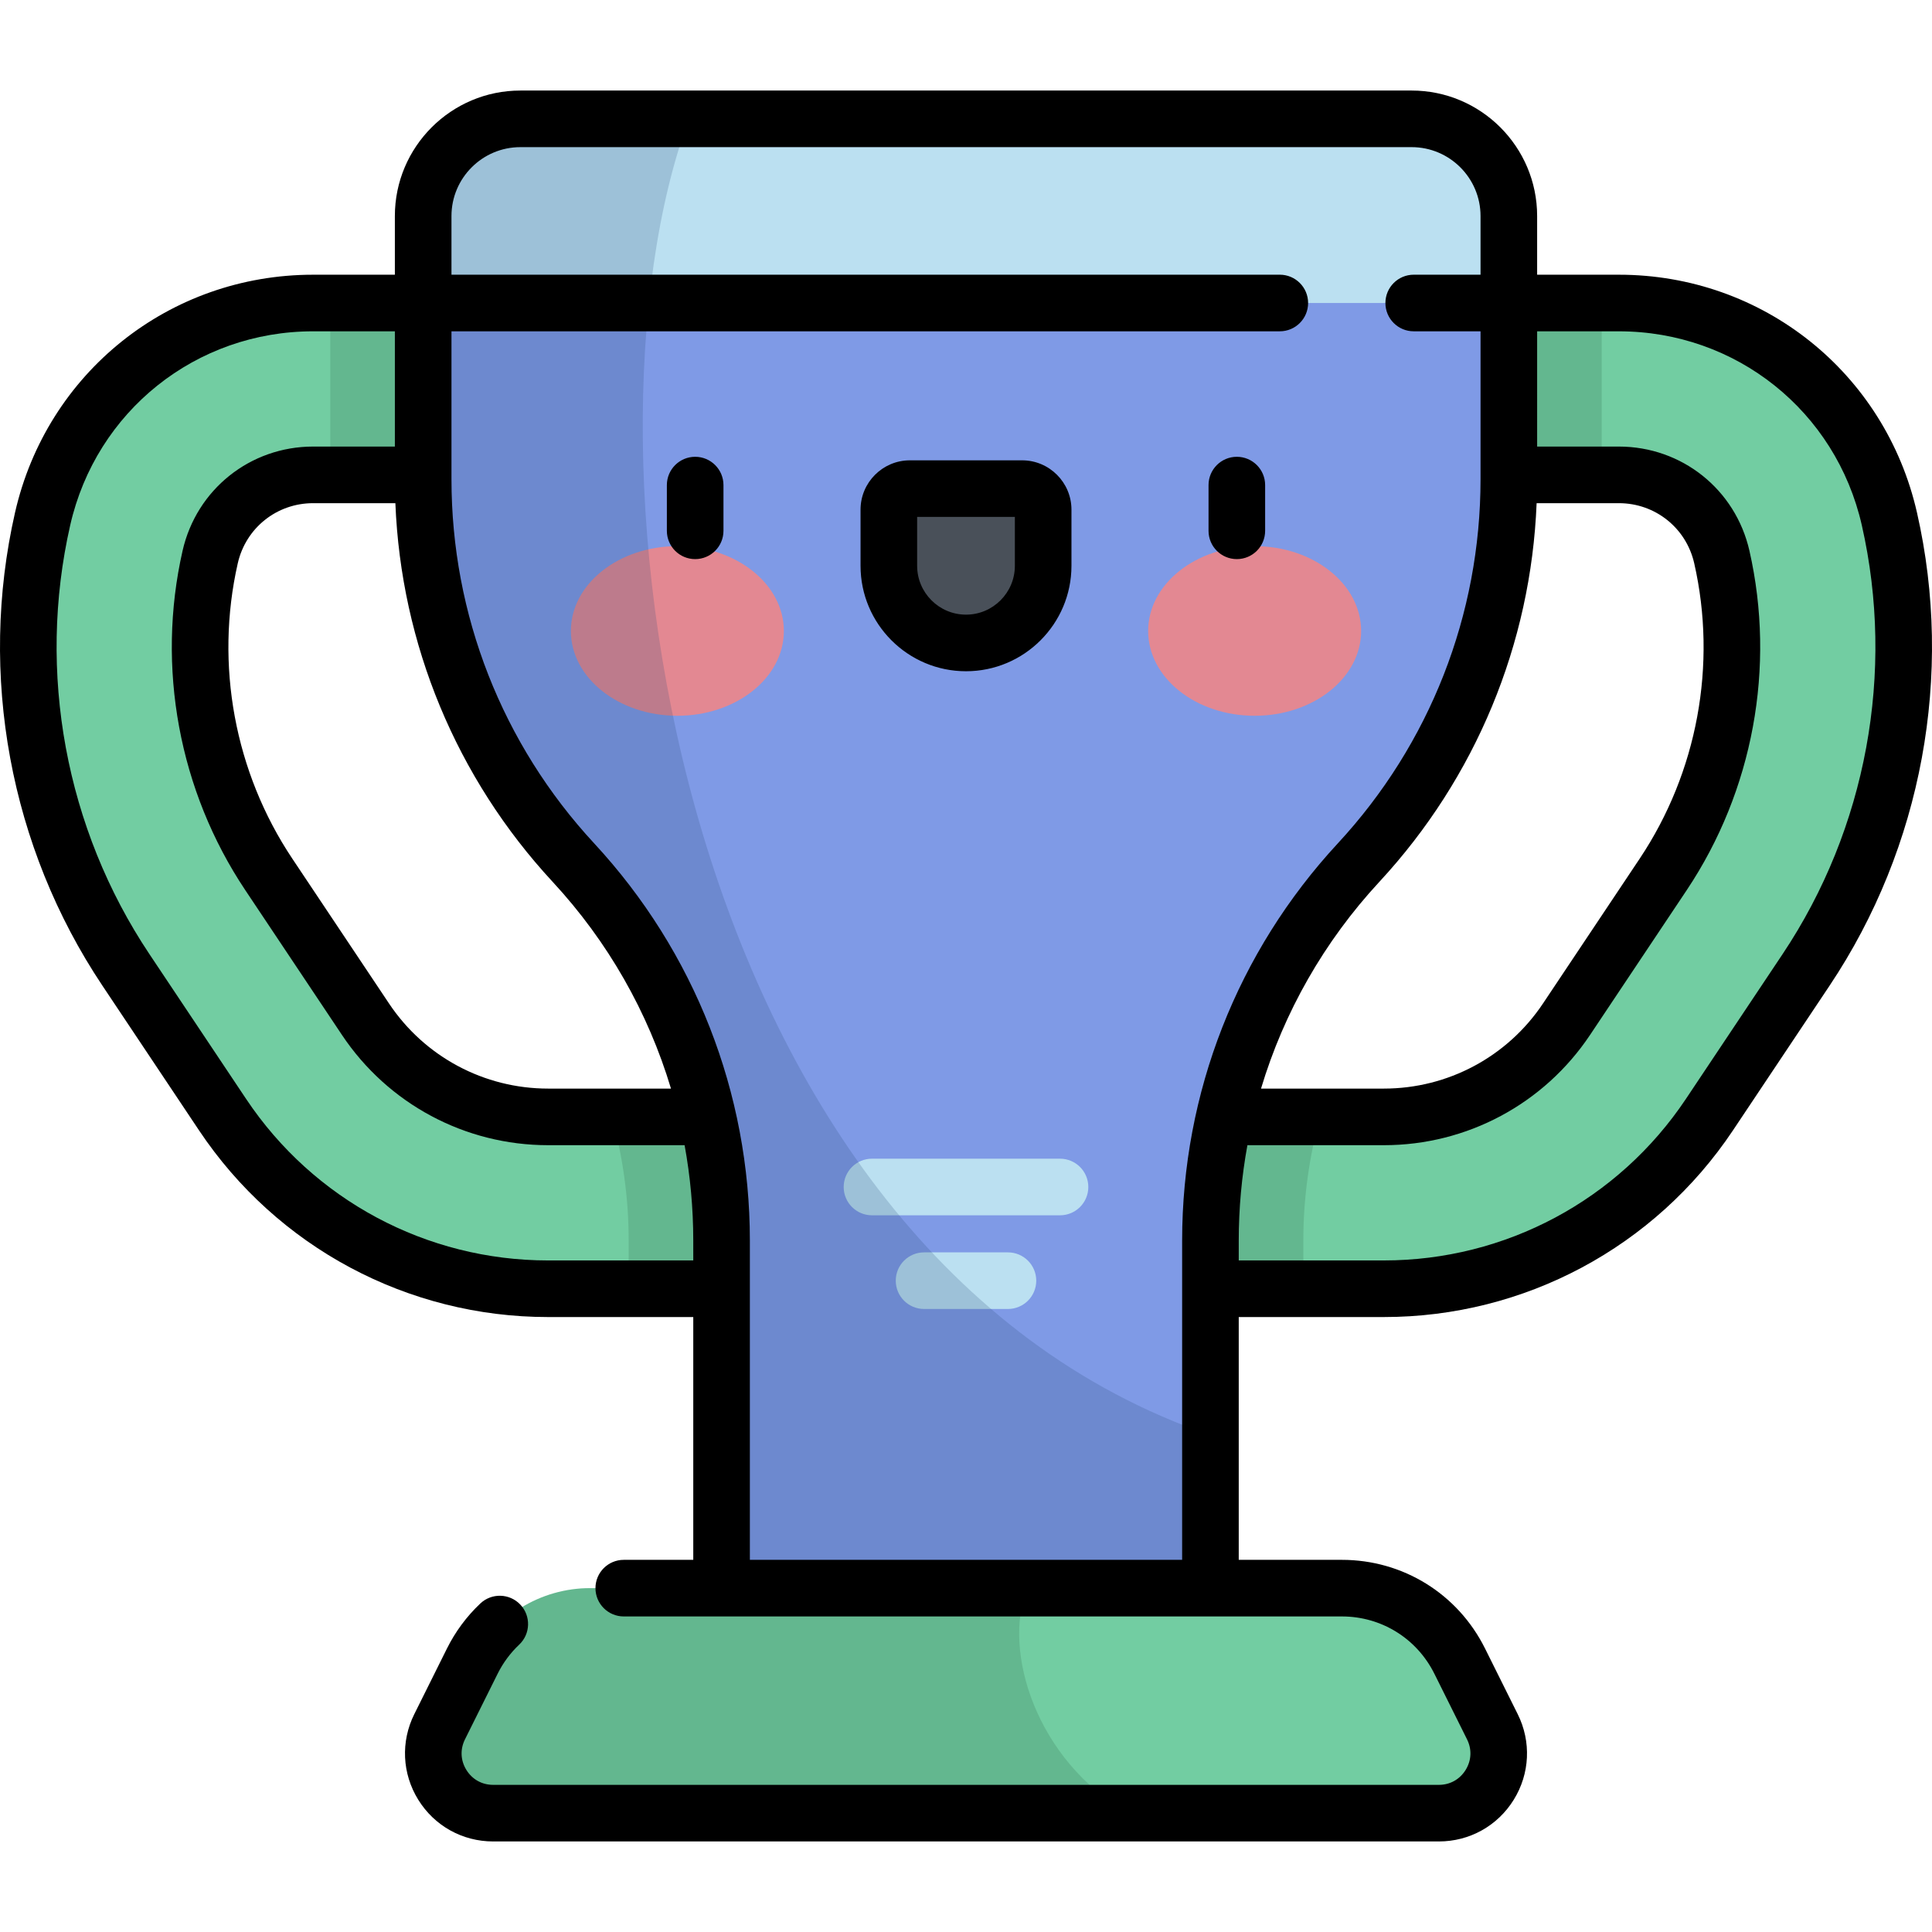 <?xml version="1.0" encoding="iso-8859-1"?>
<!-- Generator: Adobe Illustrator 19.0.0, SVG Export Plug-In . SVG Version: 6.00 Build 0)  -->
<svg version="1.1" id="Capa_1" xmlns="http://www.w3.org/2000/svg" xmlns:xlink="http://www.w3.org/1999/xlink" x="0px" y="0px"
	 viewBox="0 0 511.999 511.999" style="enable-background:new 0 0 511.999 511.999;" xml:space="preserve">
<path style="fill:#72CDA2;" d="M207.104,341.531H145.27c-34.741,0-66.999-17.25-86.29-46.143l-25.632-38.39
	C10.014,222.049,1.974,178.505,11.29,137.528c7.659-33.693,37.14-57.224,71.692-57.224h61.971v45.542H82.981
	c-13.149,0-24.368,8.955-27.283,21.776c-6.556,28.84-0.897,59.488,15.525,84.085l25.632,38.39
	c10.824,16.211,28.922,25.889,48.413,25.889h61.834v45.543H207.104z"/>
<g>
	<path style="opacity:0.2;fill:#2C6245;enable-background:new    ;" d="M166.605,328.772v12.759h40.499v-45.543h-44.956
		C165.071,306.564,166.605,317.573,166.605,328.772z"/>
	<rect x="87.53" y="80.3" style="opacity:0.2;fill:#2C6245;enable-background:new    ;" width="57.43" height="45.542"/>
</g>
<path style="fill:#72CDA2;" d="M366.73,341.531h-61.835v-45.542h61.835c19.491,0,37.59-9.679,48.413-25.889l25.632-38.39
	c16.422-24.597,22.081-55.245,15.525-84.085c-2.915-12.821-14.134-21.776-27.283-21.776h-61.972V80.302h61.972
	c34.551,0,64.032,23.531,71.693,57.223c9.313,40.978,1.273,84.522-22.06,119.471l-25.632,38.39
	C433.729,324.28,401.471,341.531,366.73,341.531z"/>
<g>
	<path style="opacity:0.2;fill:#2C6245;enable-background:new    ;" d="M345.395,328.772v12.759h-40.499v-45.543h44.956
		C346.929,306.564,345.395,317.573,345.395,328.772z"/>
	<rect x="367.042" y="80.3" style="opacity:0.2;fill:#2C6245;enable-background:new    ;" width="57.43" height="45.542"/>
</g>
<path style="fill:#7F9AE6;" d="M374.098,31.496H137.902c-14.226,0-25.758,11.532-25.758,25.758v69.755
	c0,37.668,14.219,73.948,39.815,101.585l0,0c25.241,27.253,39.263,63.03,39.263,100.177v92.102h129.555v-92.102
	c0-37.146,14.023-72.923,39.263-100.177l0,0c25.596-27.636,39.815-63.916,39.815-101.585V57.254
	C399.856,43.028,388.324,31.496,374.098,31.496z"/>
<g>
	<path style="fill:#BBE0F1;" d="M280.915,322.066h-49.83c-4.142,0-7.5-3.357-7.5-7.5s3.358-7.5,7.5-7.5h49.83
		c4.143,0,7.5,3.357,7.5,7.5C288.415,318.707,285.058,322.066,280.915,322.066z"/>
	<path style="fill:#BBE0F1;" d="M267.116,346.891h-22.232c-4.142,0-7.5-3.357-7.5-7.5s3.358-7.5,7.5-7.5h22.232
		c4.143,0,7.5,3.357,7.5,7.5S271.258,346.891,267.116,346.891z"/>
	<path style="fill:#BBE0F1;" d="M399.856,80.299H112.144V57.254c0-14.226,11.532-25.758,25.758-25.758h236.196
		c14.226,0,25.758,11.532,25.758,25.758V80.299z"/>
</g>
<path style="fill:#72CDA2;" d="M381.314,480.503H130.686c-11.762,0-19.421-12.367-14.179-22.897l8.663-17.402
	c5.896-11.844,17.987-19.332,31.218-19.332h199.226c13.231,0,25.322,7.487,31.218,19.332l8.663,17.402
	C400.735,468.136,393.076,480.503,381.314,480.503z"/>
<g>
	<ellipse style="fill:#E38892;" cx="179.511" cy="167.211" rx="28.22" ry="22.476"/>
	<ellipse style="fill:#E38892;" cx="332.492" cy="167.211" rx="28.22" ry="22.476"/>
</g>
<path style="fill:#495059;" d="M256,170.387L256,170.387c-11.293,0-20.449-9.155-20.449-20.448v-14.866
	c0-3.083,2.499-5.582,5.582-5.582h29.733c3.083,0,5.582,2.499,5.582,5.582v14.866C276.448,161.232,267.293,170.387,256,170.387z"/>
<path style="opacity:0.2;fill:#2C6245;enable-background:new    ;" d="M272.234,420.872H156.387
	c-13.23,0-25.322,7.487-31.218,19.332l-8.663,17.402c-5.242,10.529,2.417,22.897,14.179,22.897h168.302
	C274.621,466.568,265.522,437.475,272.234,420.872z"/>
<path style="opacity:0.2;fill:#254A74;enable-background:new    ;" d="M151.959,228.594c25.241,27.253,39.263,63.03,39.263,100.178
	v92.102h129.555v-40.54C179.256,331.759,149.593,120.304,182.575,31.497h-44.673c-14.226,0-25.758,11.532-25.758,25.758v69.755
	C112.144,164.678,126.364,200.958,151.959,228.594L151.959,228.594z"/>
<path d="M270.866,121.99h-29.732c-7.213,0-13.082,5.868-13.082,13.082v14.866c0,15.411,12.538,27.948,27.948,27.948
	c15.411,0,27.948-12.537,27.948-27.948v-14.866C283.949,127.858,278.081,121.99,270.866,121.99z M268.948,149.939
	c0,7.14-5.809,12.948-12.948,12.948c-7.14,0-12.948-5.809-12.948-12.948V136.99h25.896V149.939z M508.024,135.865
	c-8.44-37.13-40.928-63.063-79.005-63.063h-21.662V57.253c0-18.339-14.919-33.258-33.258-33.258H137.902
	c-18.339,0-33.258,14.919-33.258,33.258v15.549H82.981c-38.077,0-70.565,25.932-79.005,63.061
	c-9.77,42.975-1.338,88.646,23.134,125.298l25.632,38.39c20.684,30.982,55.274,49.48,92.528,49.48h38.453v64.342h-18.418
	c-4.142,0-7.5,3.357-7.5,7.5c0,4.142,3.358,7.5,7.5,7.5h190.309c10.455,0,19.844,5.814,24.504,15.174l8.663,17.401
	c1.315,2.642,1.178,5.598-0.376,8.107c-1.554,2.509-4.138,3.948-7.089,3.948H130.685c-2.951,0-5.535-1.439-7.089-3.948
	c-1.554-2.51-1.69-5.465-0.375-8.107l8.662-17.401c1.442-2.896,3.362-5.487,5.709-7.702c3.012-2.843,3.148-7.59,0.305-10.602
	c-2.844-3.013-7.591-3.148-10.603-0.305c-3.633,3.431-6.607,7.441-8.839,11.924l-8.663,17.402
	c-3.627,7.286-3.234,15.768,1.051,22.688c4.285,6.92,11.703,11.051,19.842,11.051h250.629c8.139,0,15.557-4.131,19.842-11.051
	s4.678-15.401,1.051-22.689l-8.663-17.402c-7.213-14.488-21.747-23.488-37.932-23.488h-27.335v-64.342h38.452
	c37.253,0,71.843-18.497,92.528-49.48l25.632-38.39C509.362,224.509,517.793,178.84,508.024,135.865z M407.22,133.345h21.798
	c9.624,0,17.836,6.554,19.969,15.938c6.103,26.841,0.836,55.365-14.448,78.259l-25.632,38.39
	c-9.431,14.123-25.197,22.555-42.177,22.555h-32.547c6.071-20.233,16.703-38.971,31.361-54.797
	C391.067,206.131,405.727,170.708,407.22,133.345z M104.778,133.345c1.493,37.362,16.153,72.785,41.677,100.346
	c14.658,15.826,25.29,34.564,31.361,54.797h-32.548c-16.979,0-32.746-8.432-42.176-22.555l-25.632-38.39
	c-15.284-22.893-20.551-51.417-14.449-78.259c2.134-9.385,10.346-15.938,19.97-15.938H104.778z M183.723,334.031H145.27
	c-32.23,0-62.156-16.003-80.052-42.809L39.585,252.83C17.39,219.588,9.742,178.167,18.604,139.187
	c6.877-30.255,33.351-51.386,64.378-51.386h21.662v30.543H82.981c-16.673,0-30.9,11.354-34.597,27.613
	c-7.01,30.839-0.959,63.611,16.601,89.914l25.632,38.391c12.219,18.3,32.649,29.225,54.651,29.225h36.159
	c1.513,8.276,2.294,16.731,2.294,25.282L183.723,334.031L183.723,334.031z M313.278,328.771v84.602H198.723v-84.602
	c0-39.157-14.653-76.544-41.261-105.272c-24.387-26.333-37.817-60.6-37.817-96.49v-39.21h219.517c4.142,0,7.5-3.357,7.5-7.5
	c0-4.143-3.358-7.5-7.5-7.5H119.644V57.253c0-10.067,8.191-18.258,18.258-18.258h236.196c10.067,0,18.258,8.19,18.258,18.258v15.546
	h-17.709c-4.143,0-7.5,3.357-7.5,7.5c0,4.143,3.357,7.5,7.5,7.5h17.709v39.209c0,35.89-13.431,70.156-37.818,96.489
	C327.931,252.227,313.278,289.613,313.278,328.771z M472.416,252.83l-25.632,38.392c-17.896,26.805-47.822,42.808-80.053,42.808
	h-38.452v-5.26c0-8.551,0.781-17.006,2.294-25.282h36.159c22.001,0,42.432-10.925,54.651-29.226l25.632-38.391
	c17.56-26.302,23.611-59.074,16.601-89.913c-3.695-16.259-17.922-27.613-34.596-27.613h-21.662V87.802h21.662
	c31.028,0,57.501,21.131,64.378,51.388C502.258,178.168,494.611,219.588,472.416,252.83z M327.774,121.054
	c-4.142,0-7.5,3.357-7.5,7.5v12.114c0,4.143,3.358,7.5,7.5,7.5c4.143,0,7.5-3.357,7.5-7.5v-12.114
	C335.274,124.411,331.916,121.054,327.774,121.054z M184.226,121.054c-4.142,0-7.5,3.357-7.5,7.5v12.114c0,4.143,3.358,7.5,7.5,7.5
	s7.5-3.357,7.5-7.5v-12.114C191.726,124.411,188.368,121.054,184.226,121.054z"/>
<g>
</g>
<g>
</g>
<g>
</g>
<g>
</g>
<g>
</g>
<g>
</g>
<g>
</g>
<g>
</g>
<g>
</g>
<g>
</g>
<g>
</g>
<g>
</g>
<g>
</g>
<g>
</g>
<g>
</g>
</svg>
